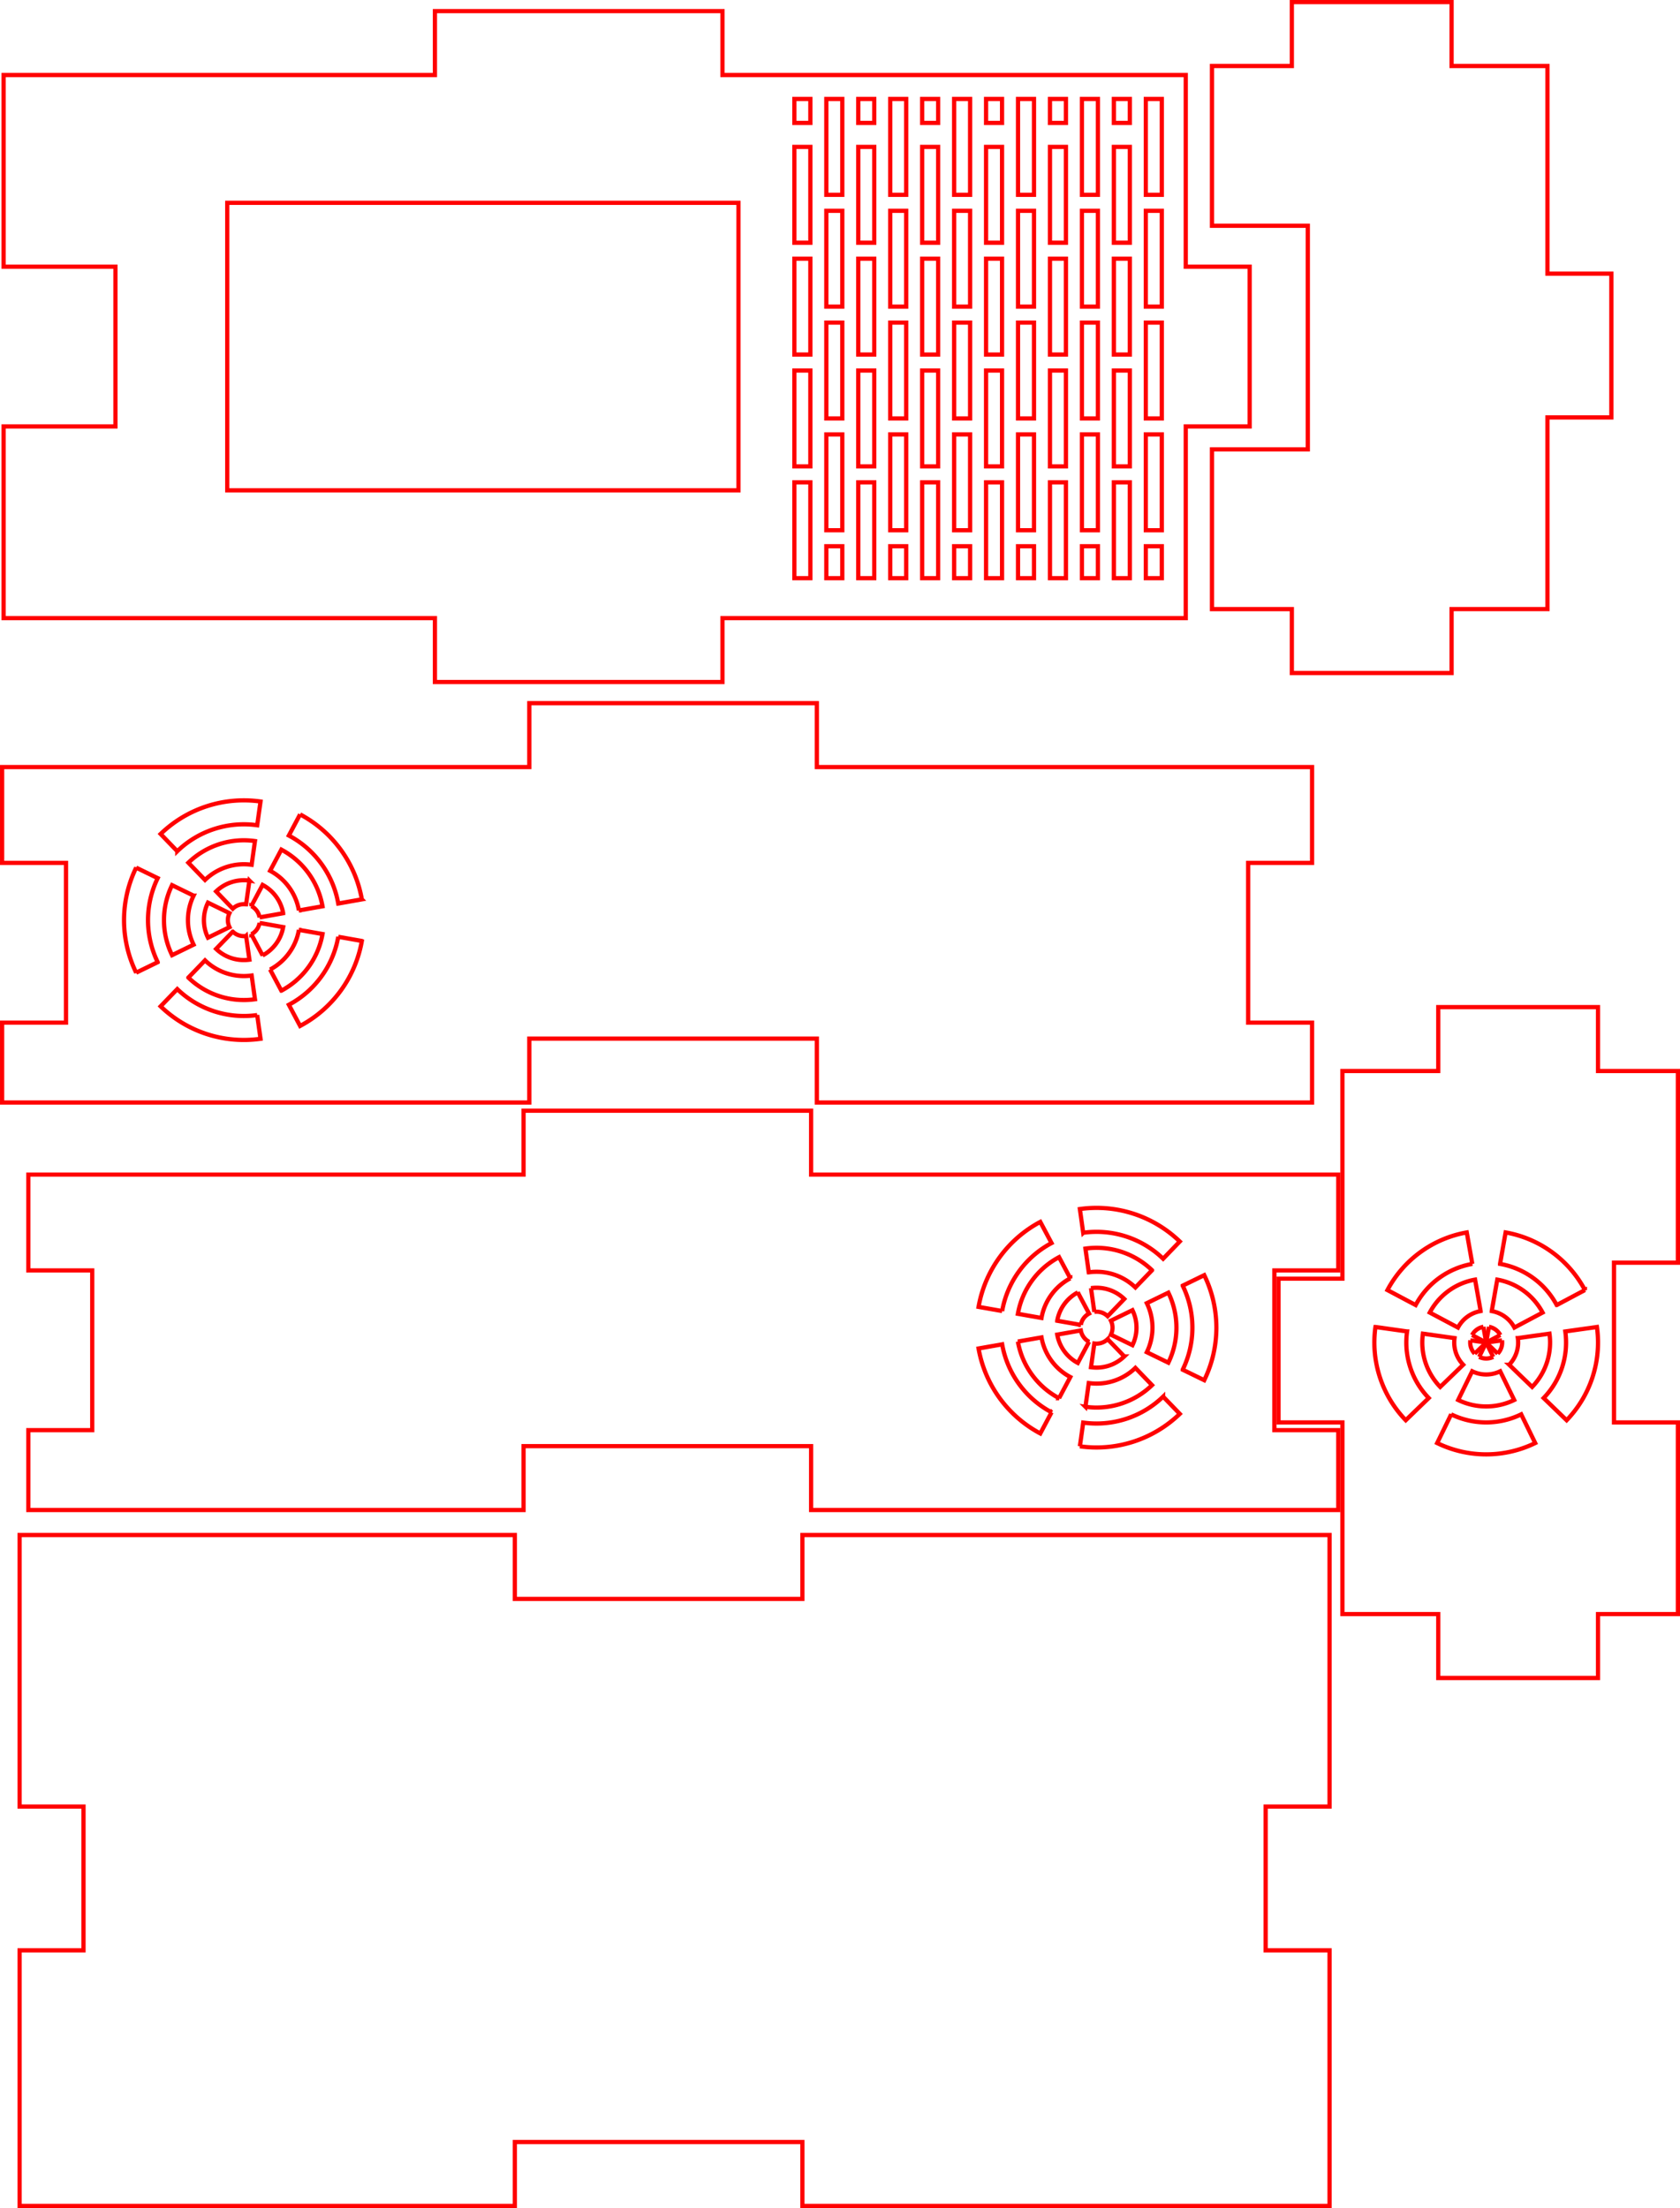 <?xml version="1.0" encoding="UTF-8" standalone="no"?>
<svg
   xmlns:dc="http://purl.org/dc/elements/1.1/"
   xmlns:cc="http://creativecommons.org/ns#"
   xmlns:rdf="http://www.w3.org/1999/02/22-rdf-syntax-ns#"
   xmlns:svg="http://www.w3.org/2000/svg"
   xmlns="http://www.w3.org/2000/svg"
   xmlns:sodipodi="http://sodipodi.sourceforge.net/DTD/sodipodi-0.dtd"
   xmlns:inkscape="http://www.inkscape.org/namespaces/inkscape"
   viewBox="0 0 397.47 522.441"
   width="105.164mm"
   height="138.229mm"
   version="1.1"
   id="svg1393"
   sodipodi:docname="case.svg"
   inkscape:version="1.0.1 (c497b03c, 2020-09-10)">
  <sodipodi:namedview
     pagecolor="#ffffff"
     bordercolor="#666666"
     borderopacity="1"
     objecttolerance="10"
     gridtolerance="10"
     guidetolerance="10"
     inkscape:pageopacity="0"
     inkscape:pageshadow="2"
     inkscape:window-width="1792"
     inkscape:window-height="1067"
     id="namedview1395"
     showgrid="false"
     fit-margin-top="0"
     fit-margin-left="0"
     fit-margin-right="0"
     fit-margin-bottom="0"
     units="mm"
     inkscape:document-units="mm"
     inkscape:zoom="0.76524273"
     inkscape:cx="480.35377"
     inkscape:cy="113.75141"
     inkscape:window-x="0"
     inkscape:window-y="25"
     inkscape:window-maximized="1"
     inkscape:current-layer="g1389" />
  <defs
     id="defs1143">
    <marker
       id="DistanceX"
       orient="auto"
       refX="0"
       refY="0"
       style="overflow:visible">
      <path
         d="M 3,-3 -3,3 M 0,-5 V 5"
         style="stroke:#000000;stroke-width:0.5"
         id="path1131" />
    </marker>
    <pattern
       id="Hatch"
       patternUnits="userSpaceOnUse"
       width="8"
       height="8"
       x="0"
       y="0">
      <path
         d="M8 4 l-4,4"
         stroke="#000000"
         stroke-width="0.25"
         linecap="square"
         id="path1134" />
      <path
         d="M6 2 l-4,4"
         stroke="#000000"
         stroke-width="0.25"
         linecap="square"
         id="path1136" />
      <path
         d="M4 0 l-4,4"
         stroke="#000000"
         stroke-width="0.25"
         linecap="square"
         id="path1138" />
    </pattern>
    <symbol
       id="*MODEL_SPACE" />
    <symbol
       id="*PAPER_SPACE" />
  </defs>
  <g
     inkscape:groupmode="layer"
     inkscape:label="0"
     id="g1389"
     transform="translate(231.169,-690.569)">
    <path
       d="m 83.392,1053.77 -4e-6,64.252 H 68.273 v 34.016 h 15.118 l 4e-6,60.472 H -41.333 v -15.118 h -68.032 v 15.118 h -117.165 v -60.472 h 15.118 v -34.016 h -15.118 v -64.252 h 117.165 v 15.118 h 68.032 v -15.118 z"
       style="fill:none;stroke:#ff0000;stroke-opacity:1"
       id="path1145" />
    <path
       d="m 34.827,1011.51 -3.938,-4.078 a 3.78,3.78 0 0 1 -3.151,1.024 l -0.789,5.614 a 9.449,9.449 0 0 0 7.879,-2.56 z"
       style="fill:none;stroke:#ff0000;stroke-opacity:1"
       id="path1147" />
    <path
       d="m 25.634,985.999 0.789,5.614 a 13.228,13.228 0 0 1 11.03,3.584 l 3.938,-4.078 A 18.898,18.898 0 0 0 25.634,985.999 Z"
       style="fill:none;stroke:#ff0000;stroke-opacity:1"
       id="path1149" />
    <path
       d="M 17.617,984.69 14.956,979.684 A 28.346,28.346 0 0 0 0.348,999.791 l 5.583,0.984 A 22.677,22.677 0 0 1 17.617,984.69 Z"
       style="fill:none;stroke:#ff0000;stroke-opacity:1"
       id="path1151" />
    <path
       d="m 5.931,1008.651 -5.583,0.984 A 28.346,28.346 0 0 0 14.956,1029.741 l 2.662,-5.006 A 22.677,22.677 0 0 1 5.931,1008.651 Z"
       style="fill:none;stroke:#ff0000;stroke-opacity:1"
       id="path1153" />
    <path
       d="m 44.016,988.4 3.938,-4.078 a 28.346,28.346 0 0 0 -23.636,-7.68 l 0.789,5.614 a 22.677,22.677 0 0 1 18.909,6.144 z"
       style="fill:none;stroke:#ff0000;stroke-opacity:1"
       id="path1155" />
    <path
       d="m 45.249,996.429 a 18.898,18.898 0 0 1 0,16.568 l -5.096,-2.485 a 13.228,13.228 0 0 0 0,-11.598 z"
       style="fill:none;stroke:#ff0000;stroke-opacity:1"
       id="path1157" />
    <path
       d="m 23.828,1013.056 2.662,-5.006 a 3.78,3.78 0 0 1 -1.948,-2.681 l -5.583,0.985 a 9.449,9.449 0 0 0 4.869,6.702 z"
       style="fill:none;stroke:#ff0000;stroke-opacity:1"
       id="path1159" />
    <path
       d="m 36.756,1000.571 a 9.449,9.449 0 0 1 0,8.284 l -5.096,-2.485 a 3.78,3.78 0 0 0 0,-3.314 z"
       style="fill:none;stroke:#ff0000;stroke-opacity:1"
       id="path1161" />
    <path
       d="m 9.653,1001.431 a 18.898,18.898 0 0 1 9.739,-13.404 l 2.662,5.006 a 13.228,13.228 0 0 0 -6.817,9.383 z"
       style="fill:none;stroke:#ff0000;stroke-opacity:1"
       id="path1163" />
    <path
       d="m 19.392,1021.399 2.662,-5.006 a 13.228,13.228 0 0 1 -6.817,-9.383 l -5.583,0.985 a 18.898,18.898 0 0 0 9.739,13.404 z"
       style="fill:none;stroke:#ff0000;stroke-opacity:1"
       id="path1165" />
    <path
       d="m 25.107,1027.169 -0.789,5.614 a 28.346,28.346 0 0 0 23.636,-7.68 l -3.938,-4.078 a 22.677,22.677 0 0 1 -18.909,6.144 z"
       style="fill:none;stroke:#ff0000;stroke-opacity:1"
       id="path1167" />
    <path
       d="m 48.646,1014.654 5.096,2.485 a 28.346,28.346 0 0 0 0,-24.853 l -5.096,2.485 a 22.677,22.677 0 0 1 0,19.882 z"
       style="fill:none;stroke:#ff0000;stroke-opacity:1"
       id="path1169" />
    <path
       d="m 41.391,1018.307 -3.938,-4.078 a 13.228,13.228 0 0 1 -11.03,3.584 l -0.789,5.614 a 18.898,18.898 0 0 0 15.757,-5.12 z"
       style="fill:none;stroke:#ff0000;stroke-opacity:1"
       id="path1171" />
    <path
       d="m 18.958,1003.072 5.583,0.984 a 3.78,3.78 0 0 1 1.948,-2.681 l -2.662,-5.006 a 9.449,9.449 0 0 0 -4.869,6.702 z"
       style="fill:none;stroke:#ff0000;stroke-opacity:1"
       id="path1173" />
    <path
       d="m 26.949,995.356 0.789,5.614 a 3.78,3.78 0 0 1 3.151,1.024 l 3.938,-4.078 a 9.449,9.449 0 0 0 -7.879,-2.56 z"
       style="fill:none;stroke:#ff0000;stroke-opacity:1"
       id="path1175" />
    <path
       d="m -107.3,1047.859 h -117.165 v -18.898 h 15.118 v -37.795 h -15.118 v -22.677 h 117.165 v -15.118 h 68.031 v 15.118 H 85.456 l -5e-6,22.677 h -15.118 v 37.795 h 15.118 l 5e-6,18.898 H -39.268 v -15.118 h -68.031 z"
       style="fill:none;stroke:#ff0000;stroke-opacity:1"
       id="path1177" />
    <path
       d="m -176.102,911.006 -3.938,4.078 a 9.449,9.449 0 0 0 7.879,2.56 l -0.789,-5.614 a 3.78,3.78 0 0 1 -3.151,-1.024 z"
       style="fill:none;stroke:#ff0000;stroke-opacity:1"
       id="path1179" />
    <path
       d="m -171.635,895.188 0.789,-5.614 a 18.898,18.898 0 0 0 -15.757,5.12 l 3.938,4.078 a 13.228,13.228 0 0 1 11.03,-3.584 z"
       style="fill:none;stroke:#ff0000;stroke-opacity:1"
       id="path1181" />
    <path
       d="m -160.168,883.259 -2.662,5.006 a 22.677,22.677 0 0 1 11.686,16.085 l 5.583,-0.984 a 28.346,28.346 0 0 0 -14.608,-20.106 z"
       style="fill:none;stroke:#ff0000;stroke-opacity:1"
       id="path1183" />
    <path
       d="m -145.56,913.21 -5.583,-0.984 a 22.677,22.677 0 0 1 -11.686,16.085 l 2.662,5.006 a 28.346,28.346 0 0 0 14.608,-20.106 z"
       style="fill:none;stroke:#ff0000;stroke-opacity:1"
       id="path1185" />
    <path
       d="m -193.167,887.897 3.938,4.078 a 22.677,22.677 0 0 1 18.909,-6.144 l 0.789,-5.614 a 28.346,28.346 0 0 0 -23.636,7.68 z"
       style="fill:none;stroke:#ff0000;stroke-opacity:1"
       id="path1187" />
    <path
       d="m -190.461,916.572 a 18.898,18.898 0 0 1 0,-16.568 l 5.096,2.485 a 13.228,13.228 0 0 0 0,11.598 z"
       style="fill:none;stroke:#ff0000;stroke-opacity:1"
       id="path1189" />
    <path
       d="m -171.702,911.625 2.662,5.006 a 9.449,9.449 0 0 0 4.869,-6.702 l -5.583,-0.984 a 3.78,3.78 0 0 1 -1.948,2.681 z"
       style="fill:none;stroke:#ff0000;stroke-opacity:1"
       id="path1191" />
    <path
       d="m -181.969,912.43 a 9.449,9.449 0 0 1 0,-8.284 l 5.096,2.485 a 3.78,3.78 0 0 0 0,3.314 z"
       style="fill:none;stroke:#ff0000;stroke-opacity:1"
       id="path1193" />
    <path
       d="m -164.604,891.602 a 18.898,18.898 0 0 1 9.739,13.404 l -5.583,0.984 a 13.228,13.228 0 0 0 -6.817,-9.383 z"
       style="fill:none;stroke:#ff0000;stroke-opacity:1"
       id="path1195" />
    <path
       d="m -167.266,919.968 2.662,5.006 a 18.898,18.898 0 0 0 9.739,-13.404 l -5.583,-0.984 a 13.228,13.228 0 0 1 -6.817,9.383 z"
       style="fill:none;stroke:#ff0000;stroke-opacity:1"
       id="path1197" />
    <path
       d="m -169.531,936.358 -0.789,-5.614 a 22.677,22.677 0 0 1 -18.909,-6.144 l -3.938,4.078 a 28.346,28.346 0 0 0 23.636,7.68 z"
       style="fill:none;stroke:#ff0000;stroke-opacity:1"
       id="path1199" />
    <path
       d="m -198.954,920.714 5.096,-2.485 a 22.677,22.677 0 0 1 0,-19.882 l -5.096,-2.485 a 28.346,28.346 0 0 0 0,24.853 z"
       style="fill:none;stroke:#ff0000;stroke-opacity:1"
       id="path1201" />
    <path
       d="m -182.665,917.803 -3.938,4.078 a 18.898,18.898 0 0 0 15.757,5.12 l -0.789,-5.614 a 13.228,13.228 0 0 1 -11.03,-3.584 z"
       style="fill:none;stroke:#ff0000;stroke-opacity:1"
       id="path1203" />
    <path
       d="m -169.754,907.631 5.583,-0.984 a 9.449,9.449 0 0 0 -4.869,-6.702 l -2.662,5.006 a 3.78,3.78 0 0 1 1.948,2.681 z"
       style="fill:none;stroke:#ff0000;stroke-opacity:1"
       id="path1205" />
    <path
       d="m -172.95,904.545 0.789,-5.614 a 9.449,9.449 0 0 0 -7.879,2.56 l 3.938,4.078 a 3.78,3.78 0 0 1 3.151,-1.024 z"
       style="fill:none;stroke:#ff0000;stroke-opacity:1"
       id="path1207" />
    <path
       d="m 64.134,894.741 v 37.795 h 15.118 v 18.898 H -37.913 v -15.118 h -68.031 v 15.118 h -124.724 v -18.898 h 15.118 v -37.795 h -15.118 v -22.677 h 124.724 V 856.946 h 68.031 v 15.118 H 79.252 v 22.677 z"
       style="fill:none;stroke:#ff0000;stroke-opacity:1"
       id="path1209" />
    <path
       d="m 36.14,827.373 v -22.677 h -3.78 v 22.677 z"
       style="fill:none;stroke:#ff0000;stroke-opacity:1"
       id="path1211" />
    <path
       d="m -12.994,778.239 v 22.677 h 3.78 v -22.677 z"
       style="fill:none;stroke:#ff0000;stroke-opacity:1"
       id="path1213" />
    <path
       d="m 24.802,827.373 h 3.78 v -7.559 h -3.78 z"
       style="fill:none;stroke:#ff0000;stroke-opacity:1"
       id="path1215" />
    <path
       d="m -1.655,793.357 h -3.78 v 22.677 h 3.78 z"
       style="fill:none;stroke:#ff0000;stroke-opacity:1"
       id="path1217" />
    <path
       d="m 43.699,819.814 h -3.78 v 7.559 h 3.78 z"
       style="fill:none;stroke:#ff0000;stroke-opacity:1"
       id="path1219" />
    <path
       d="m -1.655,766.9 h -3.78 v 22.677 h 3.78 z"
       style="fill:none;stroke:#ff0000;stroke-opacity:1"
       id="path1221" />
    <path
       d="m -12.994,804.695 v 22.677 h 3.78 v -22.677 z"
       style="fill:none;stroke:#ff0000;stroke-opacity:1"
       id="path1223" />
    <path
       d="m 24.802,736.664 h 3.78 v -22.677 h -3.78 z"
       style="fill:none;stroke:#ff0000;stroke-opacity:1"
       id="path1225" />
    <path
       d="m 39.92,713.987 v 22.677 h 3.78 v -22.677 z"
       style="fill:none;stroke:#ff0000;stroke-opacity:1"
       id="path1227" />
    <path
       d="M -24.332,748.003 V 725.325 h -3.78 v 22.677 z"
       style="fill:none;stroke:#ff0000;stroke-opacity:1"
       id="path1229" />
    <path
       d="m -12.994,719.656 h 3.78 v -5.669 h -3.78 z"
       style="fill:none;stroke:#ff0000;stroke-opacity:1"
       id="path1231" />
    <path
       d="m -43.23,719.656 h 3.78 v -5.669 h -3.78 z"
       style="fill:none;stroke:#ff0000;stroke-opacity:1"
       id="path1233" />
    <path
       d="m -28.112,719.656 h 3.78 v -5.669 h -3.78 z"
       style="fill:none;stroke:#ff0000;stroke-opacity:1"
       id="path1235" />
    <path
       d="m -35.671,736.664 h 3.78 v -22.677 h -3.78 z"
       style="fill:none;stroke:#ff0000;stroke-opacity:1"
       id="path1237" />
    <path
       d="M 5.904,748.003 V 725.325 h -3.78 v 22.677 z"
       style="fill:none;stroke:#ff0000;stroke-opacity:1"
       id="path1239" />
    <path
       d="M 13.463,763.121 V 740.444 H 9.683 v 22.677 z"
       style="fill:none;stroke:#ff0000;stroke-opacity:1"
       id="path1241" />
    <path
       d="M -9.214,748.003 V 725.325 h -3.78 v 22.677 z"
       style="fill:none;stroke:#ff0000;stroke-opacity:1"
       id="path1243" />
    <path
       d="m 17.242,751.782 v 22.677 h 3.78 V 751.782 Z"
       style="fill:none;stroke:#ff0000;stroke-opacity:1"
       id="path1245" />
    <path
       d="m 24.802,763.121 h 3.78 v -22.677 h -3.78 z"
       style="fill:none;stroke:#ff0000;stroke-opacity:1"
       id="path1247" />
    <path
       d="m 43.699,763.121 v -22.677 h -3.78 v 22.677 z"
       style="fill:none;stroke:#ff0000;stroke-opacity:1"
       id="path1249" />
    <path
       d="m 2.124,800.916 h 3.78 v -22.677 h -3.78 z"
       style="fill:none;stroke:#ff0000;stroke-opacity:1"
       id="path1251" />
    <path
       d="M 36.14,774.459 V 751.782 h -3.78 v 22.677 z"
       style="fill:none;stroke:#ff0000;stroke-opacity:1"
       id="path1253" />
    <path
       d="m 17.242,778.239 v 22.677 h 3.78 v -22.677 z"
       style="fill:none;stroke:#ff0000;stroke-opacity:1"
       id="path1255" />
    <path
       d="M 43.699,816.034 V 793.357 h -3.78 v 22.677 z"
       style="fill:none;stroke:#ff0000;stroke-opacity:1"
       id="path1257" />
    <path
       d="m -16.773,789.577 v -22.677 h -3.78 v 22.677 z"
       style="fill:none;stroke:#ff0000;stroke-opacity:1"
       id="path1259" />
    <path
       d="m -39.45,804.695 h -3.78 v 22.677 h 3.78 z"
       style="fill:none;stroke:#ff0000;stroke-opacity:1"
       id="path1261" />
    <path
       d="m 17.242,804.695 v 22.677 h 3.78 v -22.677 z"
       style="fill:none;stroke:#ff0000;stroke-opacity:1"
       id="path1263" />
    <path
       d="M -16.773,816.034 V 793.357 h -3.78 v 22.677 z"
       style="fill:none;stroke:#ff0000;stroke-opacity:1"
       id="path1265" />
    <path
       d="m -28.112,804.695 v 22.677 h 3.78 v -22.677 z"
       style="fill:none;stroke:#ff0000;stroke-opacity:1"
       id="path1267" />
    <path
       d="m -35.671,793.357 v 22.677 h 3.78 V 793.357 Z"
       style="fill:none;stroke:#ff0000;stroke-opacity:1"
       id="path1269" />
    <path
       d="M 13.463,816.034 V 793.357 H 9.683 v 22.677 z"
       style="fill:none;stroke:#ff0000;stroke-opacity:1"
       id="path1271" />
    <path
       d="m 24.802,789.577 h 3.78 v -22.677 h -3.78 z"
       style="fill:none;stroke:#ff0000;stroke-opacity:1"
       id="path1273" />
    <path
       d="m 24.802,816.034 h 3.78 V 793.357 h -3.78 z"
       style="fill:none;stroke:#ff0000;stroke-opacity:1"
       id="path1275" />
    <path
       d="M 13.463,789.577 V 766.9 H 9.683 v 22.677 z"
       style="fill:none;stroke:#ff0000;stroke-opacity:1"
       id="path1277" />
    <path
       d="m 2.124,827.373 h 3.78 v -22.677 h -3.78 z"
       style="fill:none;stroke:#ff0000;stroke-opacity:1"
       id="path1279" />
    <path
       d="m -28.112,778.239 v 22.677 h 3.78 v -22.677 z"
       style="fill:none;stroke:#ff0000;stroke-opacity:1"
       id="path1281" />
    <path
       d="m 2.124,774.459 h 3.78 V 751.782 h -3.78 z"
       style="fill:none;stroke:#ff0000;stroke-opacity:1"
       id="path1283" />
    <path
       d="m 32.361,719.656 h 3.78 v -5.669 h -3.78 z"
       style="fill:none;stroke:#ff0000;stroke-opacity:1"
       id="path1285" />
    <path
       d="m -39.45,751.782 h -3.78 v 22.677 h 3.78 z"
       style="fill:none;stroke:#ff0000;stroke-opacity:1"
       id="path1287" />
    <path
       d="m 2.124,719.656 h 3.78 v -5.669 h -3.78 z"
       style="fill:none;stroke:#ff0000;stroke-opacity:1"
       id="path1289" />
    <path
       d="M 9.683,736.664 H 13.463 V 713.987 H 9.683 Z"
       style="fill:none;stroke:#ff0000;stroke-opacity:1"
       id="path1291" />
    <path
       d="M 21.022,748.003 V 725.325 h -3.78 v 22.677 z"
       style="fill:none;stroke:#ff0000;stroke-opacity:1"
       id="path1293" />
    <path
       d="M -39.45,748.003 V 725.325 h -3.78 v 22.677 z"
       style="fill:none;stroke:#ff0000;stroke-opacity:1"
       id="path1295" />
    <path
       d="m 32.361,725.325 v 22.677 h 3.78 V 725.325 Z"
       style="fill:none;stroke:#ff0000;stroke-opacity:1"
       id="path1297" />
    <path
       d="m -20.553,736.664 h 3.78 v -22.677 h -3.78 z"
       style="fill:none;stroke:#ff0000;stroke-opacity:1"
       id="path1299" />
    <path
       d="m 17.242,719.656 h 3.78 v -5.669 h -3.78 z"
       style="fill:none;stroke:#ff0000;stroke-opacity:1"
       id="path1301" />
    <path
       d="m -35.671,766.9 v 22.677 h 3.78 v -22.677 z"
       style="fill:none;stroke:#ff0000;stroke-opacity:1"
       id="path1303" />
    <path
       d="m -5.435,736.664 h 3.78 v -22.677 h -3.78 z"
       style="fill:none;stroke:#ff0000;stroke-opacity:1"
       id="path1305" />
    <path
       d="m -39.45,778.239 h -3.78 v 22.677 h 3.78 z"
       style="fill:none;stroke:#ff0000;stroke-opacity:1"
       id="path1307" />
    <path
       d="m -16.773,763.121 v -22.677 h -3.78 v 22.677 z"
       style="fill:none;stroke:#ff0000;stroke-opacity:1"
       id="path1309" />
    <path
       d="m -1.655,740.444 h -3.78 v 22.677 h 3.78 z"
       style="fill:none;stroke:#ff0000;stroke-opacity:1"
       id="path1311" />
    <path
       d="m -35.671,740.444 v 22.677 h 3.78 v -22.677 z"
       style="fill:none;stroke:#ff0000;stroke-opacity:1"
       id="path1313" />
    <path
       d="m 43.699,789.577 v -22.677 h -3.78 v 22.677 z"
       style="fill:none;stroke:#ff0000;stroke-opacity:1"
       id="path1315" />
    <path
       d="m -28.112,751.782 v 22.677 h 3.78 V 751.782 Z"
       style="fill:none;stroke:#ff0000;stroke-opacity:1"
       id="path1317" />
    <path
       d="m -12.994,751.782 v 22.677 h 3.78 V 751.782 Z"
       style="fill:none;stroke:#ff0000;stroke-opacity:1"
       id="path1319" />
    <path
       d="m -20.553,827.373 h 3.78 v -7.559 h -3.78 z"
       style="fill:none;stroke:#ff0000;stroke-opacity:1"
       id="path1321" />
    <path
       d="m -35.671,827.373 h 3.78 v -7.559 h -3.78 z"
       style="fill:none;stroke:#ff0000;stroke-opacity:1"
       id="path1323" />
    <path
       d="m 9.683,827.373 h 3.78 v -7.559 H 9.683 Z"
       style="fill:none;stroke:#ff0000;stroke-opacity:1"
       id="path1325" />
    <path
       d="m 36.14,800.916 v -22.677 h -3.78 v 22.677 z"
       style="fill:none;stroke:#ff0000;stroke-opacity:1"
       id="path1327" />
    <path
       d="m -5.435,827.373 h 3.78 v -7.559 h -3.78 z"
       style="fill:none;stroke:#ff0000;stroke-opacity:1"
       id="path1329" />
    <path
       d="M 64.487,791.467 H 49.368 v 45.354 H -60.238 v 15.118 h -68.031 v -15.118 h -102.047 v -45.354 h 26.457 v -37.795 h -26.457 v -45.354 h 102.047 v -15.118 h 68.031 v 15.118 H 49.368 v 45.354 h 15.118 z"
       style="fill:none;stroke:#ff0000;stroke-opacity:1"
       id="path1331" />
    <path
       d="m 134.939,789.336 v 45.354 h -22.677 v 15.118 H 74.467 V 834.691 H 55.569 V 796.895 H 78.247 V 743.982 H 55.569 v -37.795 h 18.898 v -15.118 h 37.795 v 15.118 h 22.677 v 49.134 h 15.118 v 34.016 z"
       style="fill:none;stroke:#ff0000;stroke-opacity:1"
       id="path1333" />
    <path
       d="m 132.045,1032.01 a 26.457,26.457 0 0 1 -23.196,0 l 3.314,-6.794 a 18.898,18.898 0 0 0 16.568,0 z"
       style="fill:none;stroke:#ff0000;stroke-opacity:1"
       id="path1335" />
    <path
       d="m 119.791,1004.509 a 3.78,3.78 0 0 0 -2.681,1.948"
       style="fill:none;stroke:#ff0000;stroke-opacity:1"
       id="path1337" />
    <path
       d="m 119.791,1004.509 0.656,3.722"
       style="fill:none;stroke:#ff0000;stroke-opacity:1"
       id="path1339" />
    <path
       d="m 120.447,1008.231 0.656,-3.722"
       style="fill:none;stroke:#ff0000;stroke-opacity:1"
       id="path1341" />
    <path
       d="m 123.784,1006.457 a 3.78,3.78 0 0 0 -2.681,-1.948"
       style="fill:none;stroke:#ff0000;stroke-opacity:1"
       id="path1343" />
    <path
       d="m 123.784,1006.457 -3.337,1.774"
       style="fill:none;stroke:#ff0000;stroke-opacity:1"
       id="path1345" />
    <path
       d="m 120.447,1008.231 3.743,-0.526"
       style="fill:none;stroke:#ff0000;stroke-opacity:1"
       id="path1347" />
    <path
       d="m 123.166,1010.857 a 3.78,3.78 0 0 0 1.024,-3.151"
       style="fill:none;stroke:#ff0000;stroke-opacity:1"
       id="path1349" />
    <path
       d="m 123.166,1010.857 -2.719,-2.626"
       style="fill:none;stroke:#ff0000;stroke-opacity:1"
       id="path1351" />
    <path
       d="m 120.447,1008.231 1.657,3.397"
       style="fill:none;stroke:#ff0000;stroke-opacity:1"
       id="path1353" />
    <path
       d="m 118.79,1011.628 a 3.78,3.78 0 0 0 3.314,0"
       style="fill:none;stroke:#ff0000;stroke-opacity:1"
       id="path1355" />
    <path
       d="m 118.79,1011.628 1.657,-3.397"
       style="fill:none;stroke:#ff0000;stroke-opacity:1"
       id="path1357" />
    <path
       d="m 120.447,1008.231 -2.719,2.626"
       style="fill:none;stroke:#ff0000;stroke-opacity:1"
       id="path1359" />
    <path
       d="m 116.704,1007.705 a 3.78,3.78 0 0 0 1.024,3.151"
       style="fill:none;stroke:#ff0000;stroke-opacity:1"
       id="path1361" />
    <path
       d="m 116.704,1007.705 3.743,0.526"
       style="fill:none;stroke:#ff0000;stroke-opacity:1"
       id="path1363" />
    <path
       d="m 120.447,1008.231 -3.337,-1.774"
       style="fill:none;stroke:#ff0000;stroke-opacity:1"
       id="path1365" />
    <path
       d="m 101.733,1005.601 -7.485,-1.052 a 26.457,26.457 0 0 0 7.168,22.06 l 5.438,-5.251 a 18.898,18.898 0 0 1 -5.12,-15.757 z"
       style="fill:none;stroke:#ff0000;stroke-opacity:1"
       id="path1367" />
    <path
       d="m 107.098,1001.134 a 15.118,15.118 0 0 1 10.723,-7.791 l 1.313,7.444 a 7.559,7.559 0 0 0 -5.362,3.896 z"
       style="fill:none;stroke:#ff0000;stroke-opacity:1"
       id="path1369" />
    <path
       d="m 127.074,1021.819 a 15.118,15.118 0 0 1 -13.255,0 l 3.314,-6.794 a 7.559,7.559 0 0 0 6.627,0 z"
       style="fill:none;stroke:#ff0000;stroke-opacity:1"
       id="path1371" />
    <path
       d="m 134.041,1021.359 5.438,5.251 a 26.457,26.457 0 0 0 7.168,-22.06 l -7.486,1.052 a 18.898,18.898 0 0 1 -5.12,15.757 z"
       style="fill:none;stroke:#ff0000;stroke-opacity:1"
       id="path1373" />
    <path
       d="m 127.121,1004.683 6.674,-3.549 a 15.118,15.118 0 0 0 -10.723,-7.791 l -1.313,7.444 a 7.559,7.559 0 0 1 5.362,3.896 z"
       style="fill:none;stroke:#ff0000;stroke-opacity:1"
       id="path1375" />
    <path
       d="m 112.961,1007.179 -7.486,-1.052 a 15.118,15.118 0 0 0 4.096,12.606 l 5.438,-5.251 a 7.559,7.559 0 0 1 -2.048,-6.303 z"
       style="fill:none;stroke:#ff0000;stroke-opacity:1"
       id="path1377" />
    <path
       d="m 97.087,995.811 a 26.457,26.457 0 0 1 18.766,-13.634 l 1.313,7.444 a 18.898,18.898 0 0 0 -13.404,9.739 z"
       style="fill:none;stroke:#ff0000;stroke-opacity:1"
       id="path1379" />
    <path
       d="m 125.884,1013.482 5.438,5.251 a 15.118,15.118 0 0 0 4.096,-12.606 l -7.485,1.052 a 7.559,7.559 0 0 1 -2.048,6.303 z"
       style="fill:none;stroke:#ff0000;stroke-opacity:1"
       id="path1381" />
    <path
       d="m 137.133,999.359 6.674,-3.549 a 26.457,26.457 0 0 0 -18.766,-13.634 l -1.313,7.444 a 18.898,18.898 0 0 1 13.404,9.739 z"
       style="fill:none;stroke:#ff0000;stroke-opacity:1"
       id="path1383" />
    <path
       d="m 86.431,1072.483 v -45.354 h -15.118 v -34.016 h 15.118 v -49.134 h 22.677 v -15.118 h 37.795 v 15.118 h 18.898 v 45.354 h -15.118 v 37.795 h 15.118 v 45.354 h -18.898 v 15.118 h -37.795 v -15.118 z"
       style="fill:none;stroke:#ff0000;stroke-opacity:1"
       id="path1385" />
    <path
       d="m -177.403,806.585 h 120.945 v -68.031 H -177.403 Z"
       style="fill:none;stroke:#ff0000;stroke-opacity:1"
       id="path1387" />
  </g>
  <desc
     id="desc1391">case.dxf - scale = 1.000000, origin = (0.000000, 0.000000), method = manual</desc>
</svg>

